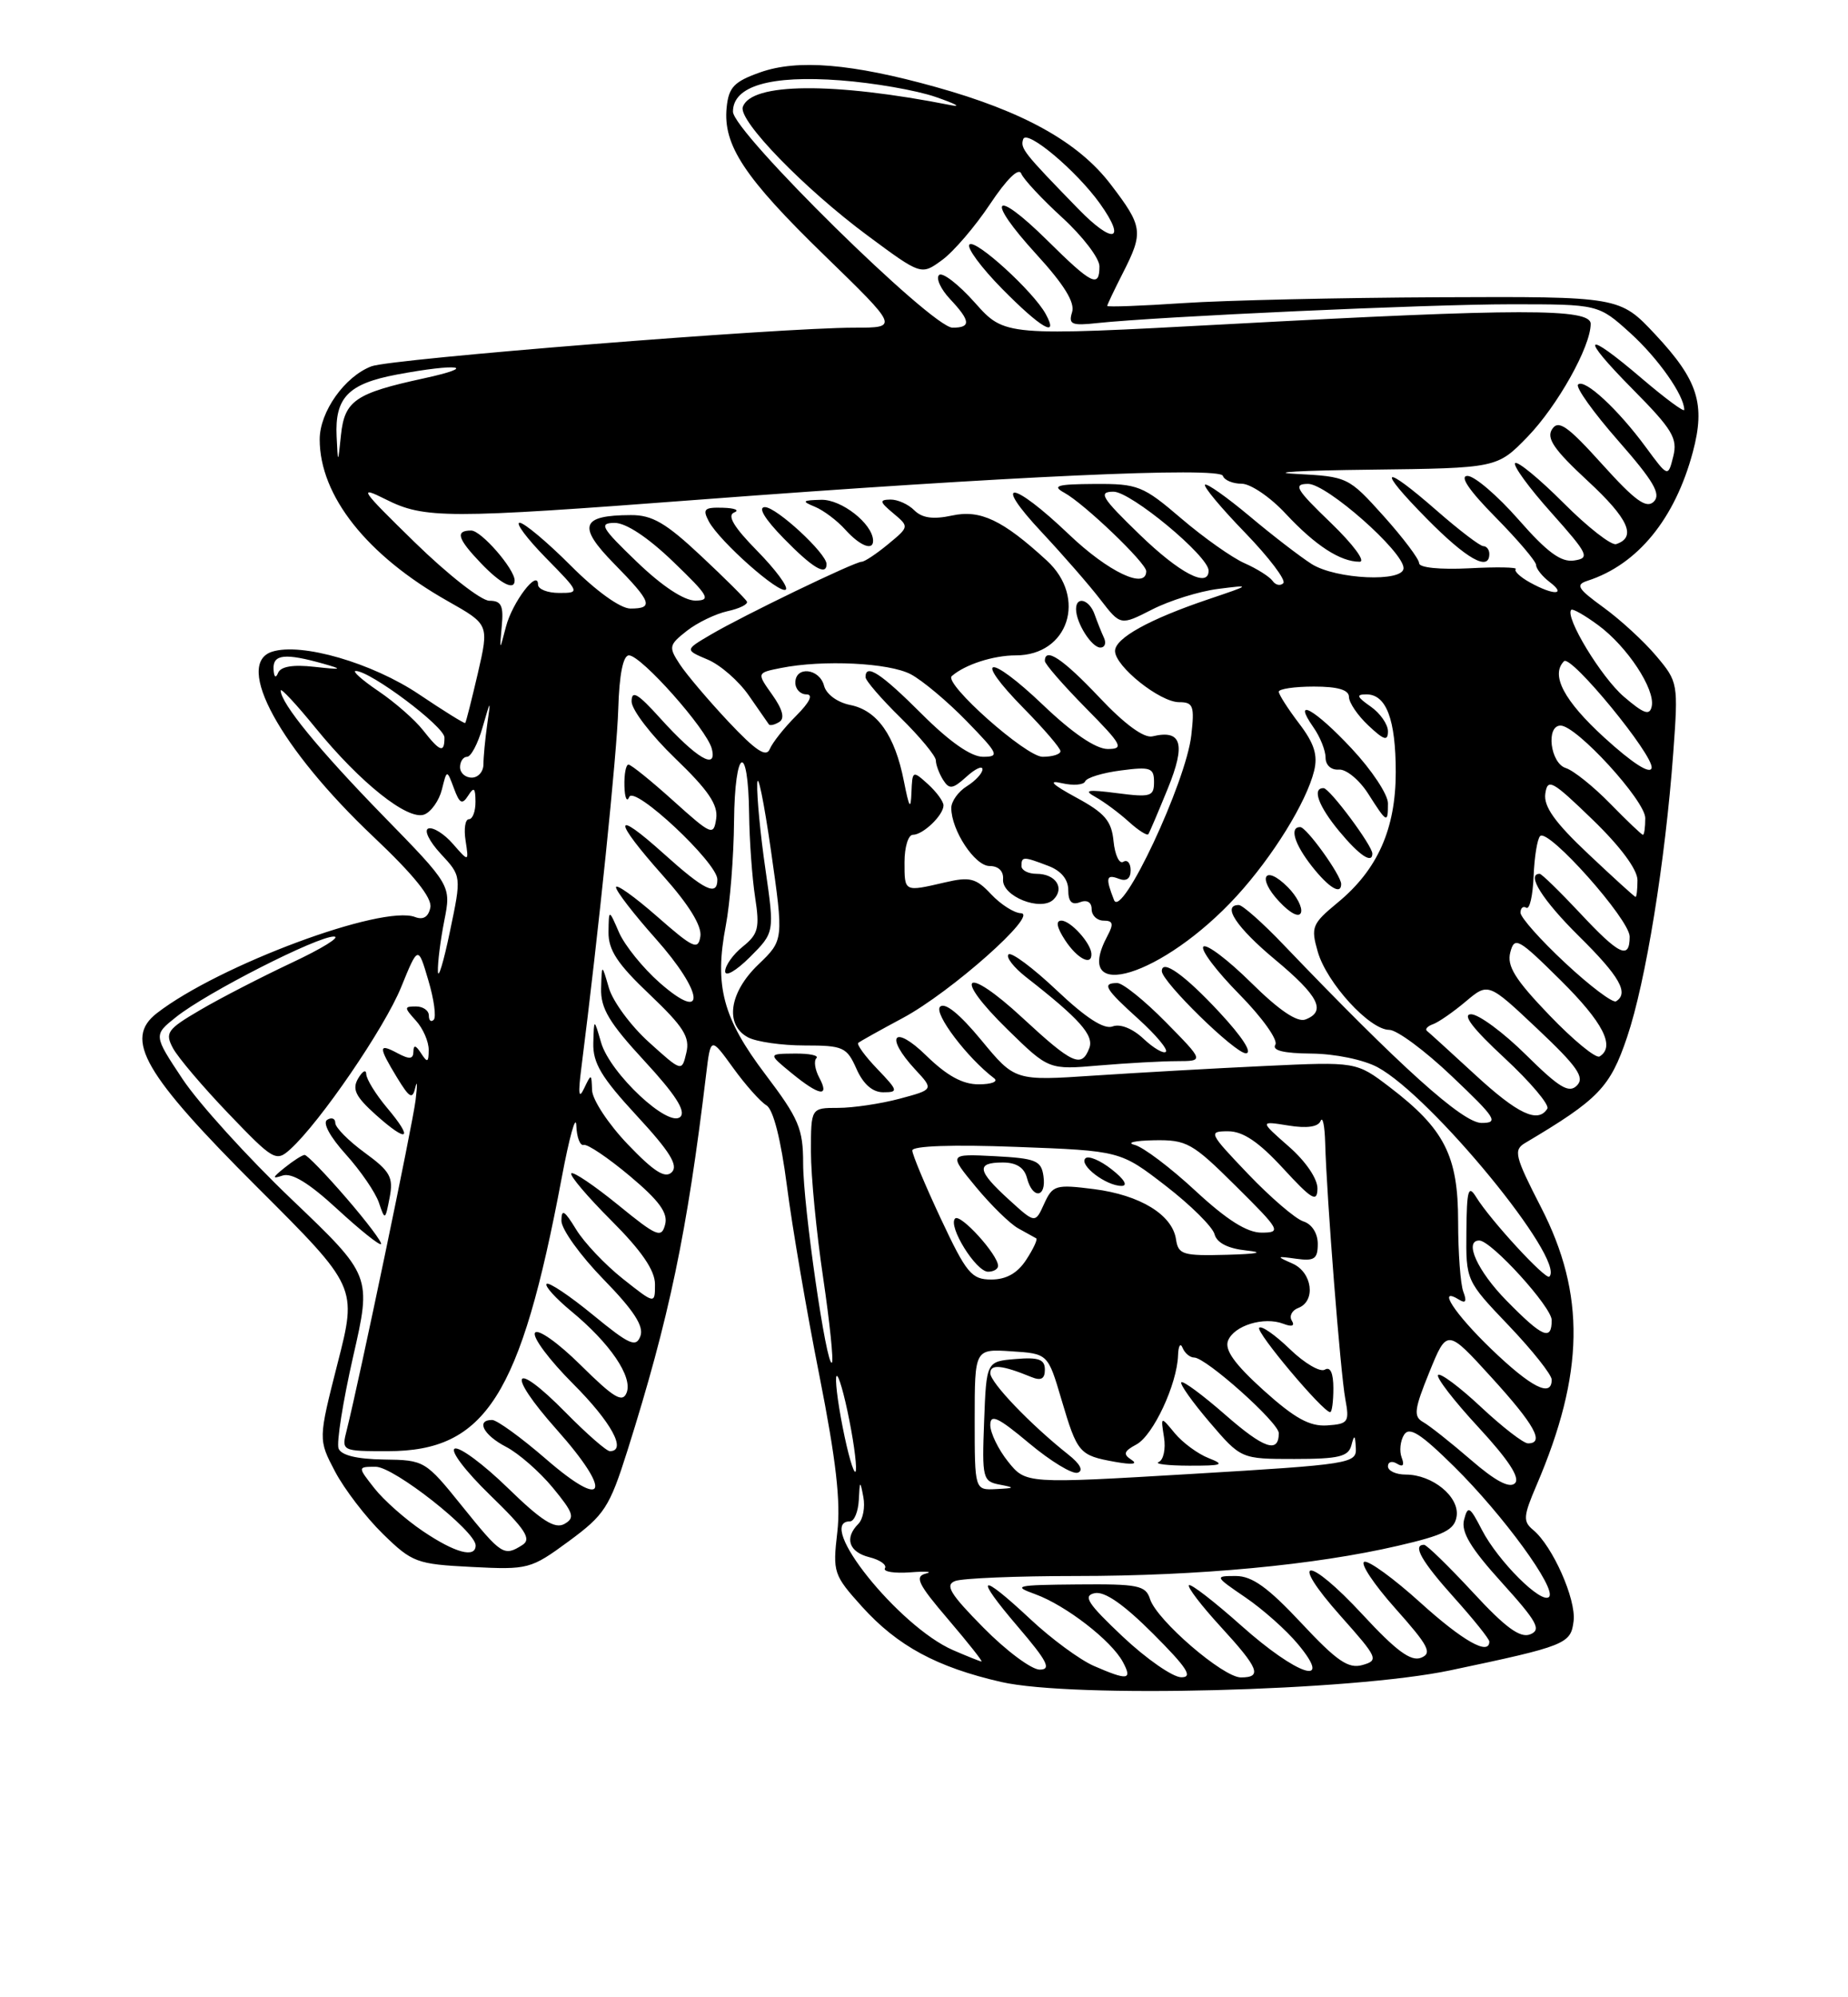 <?xml version="1.0" encoding="UTF-8" standalone="no"?>
<!DOCTYPE svg PUBLIC "-//W3C//DTD SVG 1.1//EN" "http://www.w3.org/Graphics/SVG/1.1/DTD/svg11.dtd" >
<svg xmlns="http://www.w3.org/2000/svg" xmlns:xlink="http://www.w3.org/1999/xlink" version="1.1" viewBox="0 0 237 256">
 <g >
 <path fill="currentColor"
d=" M 186.00 214.09 C 200.85 210.96 201.46 210.71 201.81 207.76 C 202.14 204.97 199.12 198.18 196.64 196.11 C 195.30 195.01 195.35 194.35 197.05 190.38 C 203.20 176.04 203.36 165.88 197.64 154.76 C 194.27 148.20 194.07 147.40 195.59 146.50 C 205.03 140.90 206.49 139.38 208.67 132.93 C 211.06 125.86 213.56 110.47 214.59 96.48 C 215.24 87.59 215.21 87.40 212.41 84.08 C 210.85 82.22 207.81 79.43 205.66 77.87 C 202.30 75.43 202.01 74.95 203.62 74.43 C 210.03 72.35 214.81 66.50 217.10 57.94 C 218.74 51.80 217.76 48.73 212.32 42.91 C 207.73 38.00 207.73 38.00 184.61 38.10 C 171.90 38.16 157.11 38.49 151.75 38.85 C 146.39 39.21 142.00 39.37 142.00 39.21 C 142.00 39.05 142.90 37.16 144.00 35.00 C 146.67 29.76 146.58 29.04 142.44 23.63 C 138.31 18.21 131.22 14.27 120.00 11.15 C 109.25 8.15 102.30 7.57 97.50 9.27 C 94.14 10.46 93.45 11.18 93.19 13.78 C 92.71 18.60 95.46 22.76 105.75 32.75 C 115.27 42.00 115.27 42.00 109.57 42.00 C 100.04 42.00 50.17 45.98 47.64 46.95 C 44.21 48.25 41.00 52.78 41.00 56.32 C 41.00 63.55 47.06 71.20 57.43 77.05 C 62.72 80.04 62.72 80.04 61.29 86.26 C 60.49 89.68 59.77 92.57 59.66 92.67 C 59.56 92.77 56.90 91.12 53.75 89.00 C 47.75 84.97 38.67 82.33 34.90 83.53 C 29.99 85.09 35.93 95.94 47.88 107.24 C 53.09 112.16 55.44 115.09 55.19 116.32 C 54.95 117.52 54.28 117.94 53.24 117.54 C 49.02 115.92 28.05 123.72 20.12 129.86 C 15.84 133.17 18.44 137.66 33.04 152.22 C 45.80 164.95 45.80 164.95 43.30 174.72 C 40.81 184.50 40.81 184.50 42.97 188.61 C 44.16 190.87 46.91 194.46 49.09 196.59 C 52.87 200.28 53.42 200.48 60.50 200.84 C 67.75 201.21 68.07 201.12 72.95 197.54 C 77.53 194.17 78.17 193.19 80.46 185.95 C 85.83 168.93 88.12 158.02 90.56 137.70 C 91.14 132.89 91.14 132.89 94.02 136.87 C 95.60 139.06 97.53 141.22 98.29 141.67 C 99.17 142.19 100.15 146.04 100.92 152.00 C 101.59 157.22 103.46 168.15 105.08 176.29 C 107.22 187.12 107.84 192.50 107.38 196.40 C 106.78 201.53 106.90 201.88 110.56 205.94 C 115.11 210.97 120.15 213.69 128.39 215.58 C 137.60 217.69 173.34 216.76 186.00 214.09 Z  M 140.27 213.52 C 138.49 212.74 134.84 210.06 132.16 207.55 C 125.57 201.39 124.83 201.82 130.54 208.50 C 134.33 212.93 134.87 214.00 133.34 214.00 C 132.29 214.00 129.05 211.59 126.14 208.64 C 121.84 204.29 121.15 203.15 122.50 202.64 C 123.42 202.29 130.41 202.00 138.04 202.00 C 153.73 202.00 168.63 200.60 179.27 198.13 C 185.24 196.75 186.55 196.09 186.81 194.33 C 187.17 191.83 183.70 189.00 180.28 189.00 C 179.02 189.00 178.00 188.52 178.00 187.94 C 178.00 187.36 178.53 187.21 179.17 187.61 C 179.93 188.08 180.14 187.80 179.76 186.82 C 179.44 186.00 179.58 184.68 180.06 183.91 C 180.74 182.81 182.17 183.72 186.51 188.00 C 192.79 194.20 199.68 203.65 198.66 204.68 C 197.69 205.65 192.14 200.11 190.06 196.11 C 188.49 193.06 188.25 192.92 187.76 194.80 C 187.36 196.36 188.60 198.43 192.60 202.84 C 197.15 207.87 197.71 208.90 196.24 209.48 C 194.95 209.99 193.06 208.61 188.88 204.08 C 185.78 200.74 182.97 198.00 182.63 198.00 C 181.10 198.00 182.32 200.14 186.50 204.79 C 188.97 207.54 191.00 210.07 191.00 210.40 C 191.00 212.25 187.61 210.34 182.17 205.42 C 178.78 202.35 175.54 199.99 174.97 200.18 C 174.40 200.37 176.19 203.06 178.95 206.16 C 183.22 210.95 183.72 211.90 182.24 212.48 C 180.94 212.99 179.04 211.58 174.79 206.99 C 167.67 199.29 165.08 199.44 171.95 207.15 C 176.71 212.49 176.85 212.81 174.73 213.41 C 172.92 213.92 171.45 212.91 166.88 208.02 C 162.61 203.46 160.58 202.00 158.48 202.00 C 155.75 202.00 155.77 202.05 159.73 204.75 C 161.95 206.26 164.99 208.96 166.47 210.75 C 171.11 216.32 166.38 214.77 159.20 208.37 C 155.74 205.29 152.72 202.95 152.48 203.18 C 152.25 203.42 154.07 205.80 156.53 208.48 C 161.45 213.84 161.92 215.00 159.14 215.00 C 156.86 215.00 148.35 207.67 147.49 204.96 C 146.93 203.20 145.97 203.01 138.18 203.08 C 130.28 203.15 129.79 203.26 132.76 204.33 C 136.68 205.75 142.55 210.29 144.01 213.03 C 145.25 215.34 144.64 215.42 140.27 213.52 Z  M 144.00 209.78 C 139.48 205.52 138.84 204.53 140.39 204.20 C 141.66 203.93 144.11 205.63 147.88 209.40 C 152.24 213.76 153.04 215.00 151.49 214.98 C 150.40 214.97 147.03 212.63 144.00 209.78 Z  M 122.22 211.50 C 115.27 208.48 104.47 195.00 109.00 195.00 C 109.55 195.00 110.06 193.76 110.14 192.25 C 110.26 189.73 110.31 189.69 110.72 191.87 C 110.97 193.17 110.68 194.72 110.08 195.32 C 108.27 197.13 108.86 198.93 111.49 199.59 C 112.86 199.93 113.76 200.57 113.49 201.01 C 113.22 201.45 114.69 201.68 116.75 201.53 C 118.81 201.37 119.71 201.45 118.73 201.69 C 117.26 202.07 117.74 203.05 121.61 207.57 C 124.16 210.56 126.08 212.98 125.87 212.96 C 125.67 212.94 124.02 212.28 122.22 211.50 Z  M 54.23 196.25 C 51.99 194.74 49.19 192.26 48.01 190.75 C 45.85 188.00 45.85 188.00 48.19 188.00 C 50.52 188.00 61.00 196.25 61.00 198.08 C 61.00 199.75 58.36 199.04 54.23 196.25 Z  M 59.28 193.07 C 54.56 187.21 54.44 187.14 49.22 187.07 C 45.77 187.02 43.76 186.53 43.42 185.66 C 43.14 184.92 43.98 179.63 45.28 173.91 C 47.66 163.51 47.66 163.51 37.40 153.72 C 31.76 148.34 25.47 141.40 23.41 138.30 C 19.67 132.67 19.67 132.67 22.59 130.35 C 26.47 127.25 40.72 119.99 42.83 120.04 C 43.75 120.06 41.31 121.57 37.41 123.40 C 33.52 125.23 28.23 127.95 25.68 129.45 C 21.44 131.93 21.13 132.37 22.18 134.34 C 22.81 135.53 26.03 139.32 29.33 142.76 C 35.08 148.76 35.41 148.94 37.23 147.30 C 41.05 143.84 49.32 131.75 51.44 126.54 C 53.62 121.19 53.62 121.19 54.93 125.64 C 55.66 128.08 55.97 130.37 55.62 130.71 C 55.28 131.05 55.00 130.81 55.00 130.17 C 55.00 129.52 54.26 129.00 53.35 129.00 C 51.81 129.00 51.81 129.13 53.35 130.83 C 54.26 131.83 54.99 133.52 54.98 134.58 C 54.97 136.19 54.81 136.25 54.00 135.00 C 53.32 133.95 53.03 133.88 53.02 134.79 C 53.00 135.76 52.52 135.81 51.00 135.00 C 48.51 133.67 48.50 134.13 50.91 138.10 C 52.54 140.77 52.90 140.96 53.27 139.37 C 53.52 138.34 53.53 139.07 53.30 141.00 C 52.91 144.19 46.11 176.75 44.48 183.25 C 43.78 186.00 43.78 186.00 49.74 186.00 C 62.28 186.00 66.77 178.95 72.03 151.00 C 73.01 145.78 73.85 142.74 73.91 144.25 C 73.96 145.76 74.39 146.89 74.86 146.75 C 75.34 146.61 78.00 148.41 80.77 150.73 C 84.54 153.89 85.69 155.47 85.30 156.95 C 84.83 158.74 84.25 158.50 79.26 154.43 C 76.22 151.96 73.53 150.14 73.27 150.39 C 73.02 150.65 75.33 153.37 78.41 156.45 C 82.29 160.33 84.00 162.83 84.00 164.61 C 84.00 167.17 84.00 167.17 79.87 163.90 C 77.60 162.10 74.90 159.25 73.88 157.57 C 72.38 155.12 72.01 154.90 72.00 156.47 C 72.00 157.56 74.43 160.93 77.39 163.97 C 81.28 167.95 82.60 169.99 82.13 171.25 C 81.57 172.75 80.72 172.37 76.04 168.53 C 73.05 166.08 70.38 164.29 70.10 164.56 C 69.83 164.83 71.26 166.41 73.27 168.07 C 78.23 172.16 81.15 176.45 80.37 178.49 C 79.84 179.85 78.75 179.20 74.48 174.98 C 71.56 172.09 68.96 170.26 68.61 170.83 C 68.26 171.39 70.46 174.33 73.49 177.36 C 78.40 182.27 80.44 186.00 78.21 186.00 C 77.78 186.00 75.23 183.77 72.54 181.04 C 65.72 174.11 64.81 175.84 71.39 183.23 C 78.61 191.34 77.74 193.71 70.01 187.00 C 66.83 184.25 63.73 182.00 63.11 182.00 C 60.99 182.00 62.01 183.95 64.91 185.45 C 66.51 186.28 69.21 188.64 70.90 190.69 C 73.57 193.93 73.77 194.55 72.38 195.33 C 71.16 196.01 69.44 194.92 65.14 190.73 C 62.04 187.71 58.97 185.43 58.33 185.67 C 57.68 185.92 59.69 188.56 62.82 191.60 C 67.41 196.05 68.20 197.26 66.99 198.03 C 64.63 199.52 64.33 199.33 59.28 193.07 Z  M 44.42 153.56 C 41.78 150.50 39.37 148.01 39.06 148.03 C 38.75 148.05 37.60 148.78 36.50 149.67 C 34.92 150.93 34.86 151.14 36.22 150.68 C 37.40 150.27 39.63 151.63 43.22 154.94 C 46.13 157.62 48.66 159.65 48.86 159.46 C 49.06 159.27 47.06 156.62 44.42 153.56 Z  M 46.77 147.74 C 44.70 146.23 43.00 144.51 43.00 143.93 C 43.00 143.36 42.53 143.17 41.96 143.53 C 41.34 143.91 42.32 145.71 44.36 147.97 C 46.25 150.07 48.15 152.84 48.59 154.14 C 49.37 156.44 49.40 156.43 49.97 153.50 C 50.47 150.89 50.06 150.14 46.77 147.74 Z  M 49.62 141.97 C 48.18 140.25 46.99 138.32 46.97 137.67 C 46.95 137.03 46.49 137.28 45.93 138.23 C 45.13 139.61 45.59 140.55 48.21 142.90 C 52.33 146.58 53.09 146.08 49.62 141.97 Z  M 125.00 181.95 C 125.00 172.89 125.00 172.89 129.70 173.20 C 134.39 173.50 134.39 173.50 136.13 179.39 C 138.17 186.27 138.40 186.54 143.00 187.37 C 145.20 187.76 145.98 187.67 145.11 187.11 C 144.00 186.39 144.12 186.01 145.74 185.14 C 147.89 183.99 150.95 177.44 151.08 173.73 C 151.12 172.50 151.38 172.06 151.66 172.75 C 151.94 173.44 152.61 174.00 153.15 174.00 C 154.66 174.00 164.00 182.34 164.00 183.69 C 164.00 186.33 162.10 185.68 157.13 181.33 C 154.26 178.82 151.72 176.94 151.50 177.17 C 151.28 177.39 152.91 179.69 155.13 182.29 C 159.16 187.00 159.16 187.00 166.00 187.00 C 171.69 187.00 172.93 186.70 173.31 185.25 C 173.68 183.83 173.79 183.89 173.88 185.58 C 174.00 187.58 173.25 187.70 152.78 188.92 C 131.56 190.18 131.56 190.18 129.28 187.34 C 128.03 185.78 127.01 183.67 127.00 182.66 C 127.00 181.18 127.99 181.64 131.99 184.99 C 134.74 187.29 137.54 188.99 138.21 188.76 C 138.98 188.51 138.54 187.64 137.00 186.43 C 132.17 182.60 127.00 177.21 127.00 176.00 C 127.00 174.81 128.49 174.95 132.25 176.49 C 133.51 177.01 134.00 176.74 134.00 175.55 C 134.00 174.23 133.21 173.94 130.25 174.19 C 126.50 174.50 126.50 174.50 126.21 182.18 C 125.93 189.49 126.03 189.87 128.21 190.29 C 130.22 190.67 130.17 190.74 127.75 190.86 C 125.00 191.00 125.00 191.00 125.00 181.95 Z  M 155.00 186.89 C 153.62 186.35 151.68 184.92 150.67 183.71 C 148.85 181.50 148.85 181.50 149.28 184.22 C 149.52 185.71 149.21 187.14 148.60 187.39 C 148.00 187.64 149.75 187.85 152.50 187.86 C 156.79 187.87 157.15 187.73 155.00 186.89 Z  M 188.63 187.11 C 186.07 184.90 183.32 182.72 182.51 182.27 C 181.25 181.56 181.37 180.64 183.31 175.87 C 185.58 170.29 185.58 170.29 191.29 176.56 C 196.82 182.63 198.13 185.00 195.96 185.00 C 195.38 185.00 192.68 182.91 189.94 180.35 C 187.21 177.79 184.73 175.94 184.43 176.23 C 184.14 176.53 186.46 179.54 189.60 182.93 C 193.46 187.11 194.98 189.42 194.29 190.11 C 193.60 190.80 191.77 189.83 188.63 187.11 Z  M 108.07 182.93 C 107.40 179.56 107.06 176.61 107.29 176.37 C 107.53 176.13 108.27 178.70 108.93 182.07 C 109.60 185.44 109.94 188.39 109.71 188.63 C 109.47 188.87 108.73 186.30 108.07 182.93 Z  M 162.05 178.20 C 158.34 174.85 157.03 173.02 157.49 171.84 C 158.26 169.89 162.10 168.72 164.58 169.67 C 165.69 170.10 166.09 169.95 165.67 169.27 C 165.31 168.69 165.68 167.95 166.51 167.64 C 168.79 166.76 168.30 163.07 165.75 161.95 C 163.64 161.02 163.67 160.98 166.25 161.34 C 168.56 161.66 169.00 161.36 169.00 159.43 C 169.00 158.08 168.24 156.89 167.15 156.55 C 166.13 156.22 162.95 153.49 160.07 150.48 C 155.01 145.18 154.93 145.00 157.51 145.00 C 159.41 145.00 161.43 146.36 164.55 149.75 C 168.24 153.76 168.93 154.17 168.96 152.35 C 168.98 151.09 167.46 148.85 165.27 146.94 C 161.55 143.67 161.55 143.67 165.22 144.26 C 167.59 144.65 169.05 144.44 169.36 143.68 C 169.63 143.03 169.89 144.30 169.95 146.50 C 170.14 153.47 171.91 176.00 172.53 179.31 C 173.08 182.28 172.92 182.51 170.20 182.70 C 167.96 182.85 166.04 181.79 162.05 178.20 Z  M 171.00 177.94 C 171.00 175.99 170.61 175.13 169.91 175.55 C 169.32 175.92 167.30 174.74 165.43 172.93 C 163.56 171.12 161.79 169.88 161.49 170.18 C 160.99 170.68 169.67 181.00 170.59 181.00 C 170.82 181.00 171.00 179.62 171.00 177.94 Z  M 191.25 172.91 C 186.51 168.35 184.19 164.76 187.17 166.61 C 187.97 167.10 188.13 166.77 187.67 165.58 C 187.30 164.62 187.00 160.56 187.00 156.57 C 187.00 148.13 185.25 144.70 178.21 139.33 C 173.94 136.08 173.94 136.08 162.22 136.63 C 155.78 136.93 145.92 137.49 140.33 137.86 C 130.16 138.54 130.16 138.54 125.84 133.31 C 123.08 129.97 121.18 128.42 120.56 129.04 C 119.72 129.88 124.05 135.60 127.50 138.21 C 128.05 138.63 127.17 138.98 125.54 138.98 C 123.47 139.00 121.45 137.89 118.79 135.30 C 114.62 131.22 113.39 132.78 117.38 137.09 C 119.76 139.65 119.76 139.65 115.36 140.83 C 112.95 141.47 109.40 142.00 107.49 142.00 C 104.00 142.00 104.00 142.00 104.00 147.62 C 104.00 150.71 104.70 157.96 105.56 163.73 C 106.41 169.50 106.92 174.41 106.69 174.65 C 106.00 175.33 103.00 154.58 103.00 149.12 C 103.00 144.67 102.45 143.38 98.16 137.71 C 92.69 130.49 91.60 126.37 93.08 118.64 C 93.62 115.82 94.10 109.79 94.14 105.26 C 94.23 95.80 95.96 94.95 96.07 104.31 C 96.11 107.71 96.46 112.53 96.84 115.00 C 97.45 118.93 97.25 119.73 95.27 121.32 C 94.02 122.32 93.00 123.75 93.00 124.50 C 93.00 125.25 94.40 124.44 96.17 122.68 C 99.33 119.52 99.33 119.52 98.17 111.46 C 97.52 107.02 97.05 102.07 97.11 100.45 C 97.17 98.83 97.96 102.67 98.87 109.00 C 100.51 120.50 100.51 120.50 97.26 123.62 C 93.51 127.21 92.92 131.35 95.93 132.96 C 97.00 133.53 100.26 134.00 103.19 134.00 C 108.14 134.00 108.60 134.21 109.84 137.00 C 110.71 138.96 111.90 140.00 113.27 140.00 C 115.24 140.00 115.19 139.81 112.51 137.01 C 110.93 135.37 109.84 133.86 110.07 133.66 C 110.31 133.47 112.88 132.03 115.78 130.48 C 121.94 127.18 133.29 117.11 130.92 117.05 C 130.06 117.02 128.34 115.93 127.11 114.62 C 125.17 112.55 124.39 112.35 121.19 113.10 C 115.93 114.32 116.00 114.35 116.00 110.50 C 116.00 108.58 116.48 107.00 117.07 107.00 C 118.38 107.00 121.00 104.48 121.00 103.23 C 121.00 102.72 120.10 101.50 119.00 100.50 C 117.04 98.73 117.00 98.75 116.89 101.60 C 116.80 103.88 116.60 103.56 115.92 100.12 C 114.77 94.26 112.51 91.05 109.04 90.36 C 107.39 90.03 105.97 88.99 105.68 87.89 C 105.10 85.66 102.00 85.33 102.00 87.50 C 102.00 88.33 102.64 89.00 103.42 89.00 C 104.33 89.00 103.85 90.00 102.09 91.76 C 100.57 93.28 99.06 95.19 98.72 96.01 C 98.27 97.12 96.93 96.23 93.42 92.50 C 90.84 89.75 88.03 86.44 87.18 85.14 C 85.73 82.93 85.78 82.67 88.07 80.87 C 89.40 79.82 91.76 78.68 93.29 78.34 C 94.82 78.01 95.95 77.46 95.79 77.11 C 95.63 76.77 92.98 74.13 89.90 71.25 C 85.40 67.03 83.64 66.00 80.90 66.02 C 74.50 66.04 74.02 67.43 78.75 72.25 C 83.58 77.16 83.88 78.00 80.85 78.00 C 79.57 78.00 76.45 75.76 73.20 72.50 C 70.17 69.47 67.22 67.00 66.64 67.00 C 66.06 67.00 67.57 69.02 70.00 71.50 C 74.39 75.97 74.40 76.00 71.71 76.00 C 70.22 76.00 69.00 75.52 69.00 74.93 C 69.00 72.86 65.71 77.17 64.89 80.32 C 64.06 83.50 64.06 83.50 64.35 80.25 C 64.60 77.62 64.29 77.00 62.76 77.00 C 61.71 77.00 57.41 73.63 53.18 69.50 C 46.23 62.72 45.87 62.20 49.46 64.00 C 54.42 66.50 57.28 66.50 89.71 64.04 C 129.19 61.05 156.44 59.81 156.83 60.99 C 157.02 61.55 158.10 62.00 159.24 62.00 C 160.38 62.00 162.93 63.73 164.90 65.86 C 168.70 69.93 171.89 72.00 174.36 72.00 C 175.19 72.00 173.55 69.79 170.68 67.02 C 166.19 62.70 165.80 62.04 167.75 62.02 C 170.13 62.00 180.00 70.70 180.00 72.82 C 180.00 74.65 171.35 74.27 168.21 72.29 C 166.72 71.34 163.13 68.58 160.23 66.14 C 157.32 63.71 154.76 61.90 154.54 62.13 C 154.31 62.36 156.63 65.14 159.70 68.30 C 162.76 71.47 164.96 74.37 164.58 74.75 C 164.20 75.13 163.58 75.00 163.20 74.45 C 162.81 73.91 161.20 72.89 159.61 72.19 C 158.02 71.49 154.37 68.91 151.50 66.46 C 146.59 62.26 145.94 62.00 140.39 62.03 C 135.56 62.06 134.86 62.26 136.50 63.16 C 139.06 64.56 147.00 72.16 147.00 73.21 C 147.00 75.62 142.13 73.31 137.09 68.50 C 129.74 61.49 127.12 61.31 133.63 68.25 C 136.33 71.14 139.71 75.01 141.12 76.85 C 143.70 80.19 143.70 80.19 147.76 78.12 C 149.99 76.98 153.77 75.80 156.16 75.49 C 160.50 74.94 160.50 74.94 155.00 76.80 C 147.38 79.37 143.00 81.80 143.00 83.44 C 143.00 85.40 148.75 90.00 151.21 90.00 C 153.03 90.00 153.21 90.47 152.78 94.25 C 152.10 100.28 143.85 117.85 142.87 115.36 C 141.75 112.51 141.87 112.01 143.50 112.64 C 144.46 113.01 145.00 112.62 145.00 111.55 C 145.00 110.63 144.58 110.14 144.06 110.46 C 143.55 110.78 142.99 109.60 142.81 107.84 C 142.56 105.22 141.70 104.21 138.00 102.21 C 134.93 100.54 134.35 99.96 136.17 100.38 C 137.63 100.72 138.98 100.61 139.17 100.15 C 139.35 99.68 141.41 99.05 143.75 98.75 C 147.54 98.25 148.00 98.41 148.00 100.23 C 148.00 102.09 147.57 102.22 143.25 101.66 C 139.45 101.17 138.90 101.27 140.50 102.16 C 141.60 102.77 143.51 104.19 144.75 105.31 C 145.98 106.43 147.12 107.15 147.27 106.92 C 147.43 106.69 148.55 104.05 149.77 101.06 C 152.10 95.34 151.55 93.48 147.80 94.38 C 146.71 94.64 144.23 92.83 140.99 89.39 C 136.30 84.43 134.00 82.90 134.00 84.72 C 134.00 85.11 136.35 87.81 139.22 90.72 C 143.92 95.48 144.20 96.00 142.06 96.00 C 140.54 96.00 137.56 93.98 133.79 90.38 C 126.74 83.65 124.62 84.01 131.31 90.81 C 133.89 93.43 136.00 95.89 136.00 96.28 C 136.00 96.68 134.97 97.00 133.71 97.00 C 131.58 97.00 120.99 87.60 122.06 86.66 C 123.74 85.18 127.39 84.00 130.28 84.00 C 137.02 84.00 139.44 76.61 134.25 71.85 C 128.59 66.65 125.72 65.29 122.09 66.08 C 119.67 66.60 118.26 66.40 117.26 65.41 C 116.49 64.63 115.10 64.01 114.18 64.03 C 112.75 64.06 112.80 64.32 114.56 65.79 C 116.61 67.51 116.61 67.51 113.90 69.75 C 112.40 70.99 110.88 72.00 110.51 72.00 C 109.60 72.00 95.30 78.90 91.16 81.34 C 87.82 83.30 87.82 83.30 90.76 84.54 C 92.38 85.22 94.75 87.29 96.03 89.14 C 97.31 90.99 98.47 92.66 98.61 92.85 C 98.75 93.04 99.36 92.90 99.95 92.53 C 100.67 92.08 100.37 90.92 99.04 89.05 C 97.04 86.24 97.04 86.24 100.14 85.62 C 105.54 84.54 114.00 84.95 116.80 86.42 C 118.28 87.20 121.51 89.90 123.96 92.42 C 128.07 96.64 128.23 97.00 126.06 97.00 C 124.53 97.00 121.76 95.06 118.20 91.50 C 112.99 86.30 111.00 84.99 111.00 86.79 C 111.00 87.23 113.02 89.57 115.50 92.00 C 117.97 94.43 120.01 96.89 120.02 97.46 C 120.02 98.03 120.45 99.16 120.95 99.96 C 121.74 101.21 122.18 101.15 123.94 99.56 C 125.07 98.53 126.00 98.10 126.00 98.60 C 126.00 99.11 125.10 100.08 124.00 100.77 C 122.90 101.45 122.00 102.71 122.00 103.56 C 122.00 106.42 125.02 111.00 126.91 111.00 C 128.06 111.00 128.72 111.66 128.64 112.70 C 128.46 114.88 133.51 116.89 135.12 115.28 C 136.58 113.82 135.38 112.00 132.94 112.00 C 131.87 112.00 131.00 111.55 131.00 111.00 C 131.00 109.76 131.24 109.76 134.43 110.98 C 136.08 111.60 137.00 112.71 137.00 114.08 C 137.00 115.57 137.46 116.04 138.50 115.64 C 139.41 115.29 140.00 115.64 140.00 116.53 C 140.00 117.34 140.69 118.00 141.54 118.00 C 142.74 118.00 142.85 118.41 142.04 119.93 C 137.29 128.80 149.16 125.15 158.60 114.85 C 163.22 109.80 167.54 102.83 168.53 98.81 C 169.03 96.78 168.55 95.28 166.59 92.71 C 165.17 90.84 164.00 89.02 164.00 88.66 C 164.00 88.30 166.03 88.00 168.50 88.00 C 171.57 88.00 173.00 88.42 173.00 89.33 C 173.00 90.05 174.12 91.71 175.50 93.00 C 177.50 94.88 178.00 95.03 178.00 93.73 C 178.00 92.84 177.00 91.41 175.78 90.56 C 173.99 89.31 173.89 89.00 175.24 89.00 C 177.79 89.00 179.00 92.21 179.00 98.97 C 179.00 106.25 176.67 111.48 171.54 115.70 C 168.26 118.41 168.09 118.83 169.00 121.99 C 170.15 125.99 175.65 132.00 178.17 132.00 C 179.15 132.00 182.77 134.68 186.22 137.97 C 191.86 143.32 192.25 143.93 190.00 143.93 C 187.59 143.93 179.62 136.76 164.62 121.10 C 161.94 118.29 159.35 116.00 158.87 116.00 C 156.66 116.00 158.59 118.89 163.53 123.00 C 169.13 127.66 170.13 129.63 167.42 130.67 C 166.37 131.07 164.04 129.50 160.45 125.95 C 157.48 123.02 154.73 120.94 154.33 121.33 C 153.94 121.73 156.01 124.47 158.93 127.43 C 161.86 130.40 163.93 133.30 163.56 133.90 C 163.10 134.64 164.60 135.01 168.19 135.04 C 171.22 135.07 174.86 135.82 176.67 136.79 C 183.60 140.53 200.83 161.51 198.70 163.63 C 198.24 164.10 191.12 156.38 189.31 153.43 C 188.31 151.81 188.11 152.50 188.06 157.82 C 188.00 164.15 188.00 164.15 193.50 169.91 C 196.53 173.09 199.00 176.20 199.00 176.84 C 199.00 179.17 196.38 177.84 191.25 172.91 Z  M 105.07 138.13 C 104.52 137.10 104.35 135.98 104.70 135.63 C 105.05 135.28 103.80 135.02 101.92 135.04 C 98.50 135.07 98.50 135.07 101.50 137.53 C 105.08 140.47 106.44 140.69 105.07 138.13 Z  M 150.96 136.01 C 154.42 136.00 154.42 136.00 149.50 131.00 C 146.79 128.25 144.00 126.00 143.29 126.00 C 141.27 126.00 141.71 126.74 146.03 130.64 C 148.24 132.64 149.81 134.52 149.52 134.81 C 149.23 135.10 147.94 134.35 146.65 133.14 C 145.26 131.83 143.66 131.19 142.69 131.56 C 141.60 131.98 139.27 130.48 135.53 126.94 C 132.47 124.05 129.69 121.98 129.34 122.33 C 128.98 122.68 130.00 123.99 131.59 125.24 C 138.44 130.58 140.33 132.70 139.70 134.34 C 138.71 136.93 137.55 136.40 131.14 130.47 C 123.71 123.59 122.03 124.93 129.24 131.98 C 134.50 137.12 134.50 137.12 141.00 136.56 C 144.57 136.26 149.06 136.01 150.96 136.01 Z  M 156.39 129.75 C 151.95 124.97 149.00 122.87 149.00 124.47 C 149.00 125.83 158.38 135.00 159.77 135.00 C 160.68 135.00 159.33 132.91 156.39 129.75 Z  M 139.97 122.25 C 139.91 120.88 137.30 118.00 136.12 118.00 C 135.36 118.00 135.53 118.87 136.59 120.50 C 138.15 122.88 140.04 123.86 139.97 122.25 Z  M 165.15 113.70 C 162.18 110.73 161.16 112.48 164.06 115.56 C 165.49 117.09 166.62 117.65 166.85 116.96 C 167.06 116.32 166.30 114.85 165.15 113.70 Z  M 172.00 113.31 C 172.00 112.19 167.56 106.01 166.75 106.01 C 165.34 105.99 166.00 108.18 168.25 111.04 C 170.42 113.79 172.00 114.75 172.00 113.31 Z  M 176.00 109.41 C 176.00 108.38 170.53 101.04 169.75 101.02 C 168.23 100.98 169.08 103.32 171.75 106.54 C 174.32 109.64 176.00 110.77 176.00 109.41 Z  M 178.00 102.96 C 178.00 101.83 175.91 98.68 173.36 95.96 C 168.62 90.88 165.65 89.23 168.44 93.22 C 169.30 94.44 170.00 96.19 170.00 97.11 C 170.00 98.07 170.72 98.72 171.70 98.64 C 172.63 98.56 174.32 99.95 175.45 101.71 C 177.89 105.54 178.00 105.59 178.00 102.96 Z  M 141.58 81.75 C 141.26 81.06 140.72 79.71 140.38 78.75 C 139.71 76.84 138.00 76.35 138.00 78.07 C 138.00 79.84 140.00 83.00 141.12 83.00 C 141.69 83.00 141.90 82.44 141.58 81.75 Z  M 97.09 70.59 C 94.12 67.57 93.22 66.07 94.15 65.69 C 94.89 65.40 94.25 65.12 92.71 65.08 C 90.31 65.01 90.07 65.25 90.91 66.84 C 92.30 69.42 100.05 76.28 100.78 75.56 C 101.11 75.23 99.45 72.99 97.09 70.59 Z  M 66.00 74.40 C 66.00 72.93 61.72 68.00 60.43 68.00 C 58.35 68.00 58.66 69.03 61.69 72.20 C 64.22 74.84 66.00 75.75 66.00 74.40 Z  M 106.00 72.30 C 106.00 70.93 99.58 65.00 98.10 65.00 C 97.16 65.00 98.06 66.50 100.50 69.00 C 104.20 72.79 106.00 73.87 106.00 72.30 Z  M 111.97 69.25 C 111.87 67.10 107.92 64.01 105.34 64.06 C 102.88 64.12 102.77 64.24 104.50 64.95 C 105.60 65.40 107.36 66.72 108.40 67.88 C 110.31 70.00 112.03 70.66 111.97 69.25 Z  M 193.21 166.71 C 189.48 162.92 187.71 159.00 189.71 159.00 C 191.25 159.00 199.00 167.52 199.00 169.21 C 199.00 171.92 197.82 171.41 193.21 166.71 Z  M 120.66 156.21 C 118.65 151.92 117.00 147.98 117.00 147.46 C 117.00 146.87 122.17 146.69 130.34 147.00 C 143.68 147.50 143.68 147.50 149.50 151.99 C 152.70 154.46 155.51 157.25 155.76 158.19 C 156.05 159.30 157.48 160.03 159.85 160.28 C 162.21 160.53 161.32 160.72 157.32 160.83 C 151.70 160.98 151.11 160.81 150.82 158.85 C 150.35 155.69 146.21 153.17 140.29 152.41 C 135.38 151.79 135.00 151.90 133.91 154.29 C 132.76 156.83 132.76 156.83 129.38 153.75 C 125.32 150.06 125.15 149.00 128.59 149.00 C 130.35 149.00 131.36 149.65 131.71 151.00 C 132.43 153.75 134.22 153.53 133.82 150.75 C 133.54 148.75 132.85 148.47 127.58 148.19 C 121.65 147.89 121.65 147.89 125.16 152.14 C 127.09 154.47 129.53 156.86 130.58 157.44 C 131.64 158.02 132.67 158.60 132.89 158.72 C 133.10 158.84 132.52 160.08 131.61 161.47 C 130.49 163.19 129.05 164.00 127.13 164.00 C 124.60 164.00 123.95 163.22 120.66 156.21 Z  M 128.00 162.25 C 127.99 160.81 123.17 155.51 122.49 156.18 C 121.53 157.14 125.16 163.00 126.72 163.00 C 127.42 163.00 128.00 162.66 128.00 162.25 Z  M 142.58 149.89 C 141.10 148.72 139.58 148.09 139.20 148.47 C 138.34 149.32 141.85 152.00 143.83 152.00 C 144.69 152.00 144.19 151.15 142.58 149.89 Z  M 153.30 152.62 C 150.11 149.66 146.60 147.01 145.50 146.74 C 144.40 146.46 145.53 146.20 148.00 146.15 C 152.20 146.08 152.90 146.47 158.50 152.03 C 164.20 157.68 164.36 157.98 161.81 157.99 C 159.93 158.00 157.35 156.37 153.30 152.62 Z  M 80.51 146.67 C 78.03 144.08 75.97 140.96 75.93 139.73 C 75.86 137.58 75.83 137.57 74.91 139.50 C 74.23 140.94 74.13 140.23 74.54 137.00 C 76.76 119.54 79.12 96.62 79.29 90.86 C 79.42 86.45 79.91 84.00 80.66 84.00 C 82.23 84.00 90.62 93.44 91.28 95.95 C 92.02 98.81 89.34 97.22 84.66 92.05 C 81.79 88.87 81.00 88.41 81.00 89.91 C 81.00 90.97 83.52 94.25 86.60 97.21 C 90.83 101.27 92.11 103.16 91.85 104.93 C 91.52 107.16 91.26 107.06 86.35 102.64 C 83.52 100.09 80.93 98.00 80.60 98.00 C 80.27 98.00 80.04 99.24 80.08 100.75 C 80.12 102.26 80.40 102.89 80.70 102.15 C 81.32 100.59 92.00 110.58 92.00 112.72 C 92.00 114.93 90.38 114.15 85.11 109.41 C 78.57 103.53 78.55 104.97 85.07 112.29 C 88.36 115.98 90.03 118.69 89.82 120.02 C 89.54 121.83 88.91 121.54 84.25 117.45 C 81.36 114.92 79.00 113.24 79.00 113.72 C 79.00 114.21 81.28 117.16 84.07 120.29 C 90.29 127.27 90.66 131.28 84.60 125.96 C 82.46 124.08 80.12 121.18 79.39 119.52 C 78.08 116.50 78.08 116.50 78.04 119.46 C 78.01 121.77 79.18 123.55 83.31 127.46 C 87.67 131.61 88.51 132.93 88.02 134.94 C 87.44 137.39 87.44 137.39 83.22 133.58 C 80.89 131.48 78.59 128.35 78.09 126.63 C 77.18 123.50 77.18 123.50 77.09 126.69 C 77.02 129.25 78.13 131.10 82.65 135.99 C 86.58 140.24 87.99 142.41 87.26 143.14 C 85.77 144.63 78.24 137.59 77.09 133.63 C 76.18 130.50 76.18 130.50 76.09 133.69 C 76.02 136.25 77.13 138.10 81.65 142.99 C 85.89 147.57 87.02 149.38 86.16 150.24 C 85.31 151.09 83.89 150.20 80.51 146.67 Z  M 189.19 137.76 C 186.06 134.88 183.28 132.35 183.00 132.13 C 182.72 131.91 183.08 131.52 183.79 131.27 C 184.49 131.02 186.38 129.71 187.97 128.37 C 190.87 125.93 190.87 125.93 197.19 131.89 C 202.29 136.70 203.26 138.09 202.24 139.13 C 201.22 140.17 199.98 139.43 195.71 135.21 C 192.81 132.34 189.64 130.00 188.66 130.00 C 187.47 130.00 188.88 131.84 192.94 135.60 C 196.27 138.69 198.74 141.61 198.44 142.10 C 197.25 144.02 194.66 142.80 189.19 137.76 Z  M 198.70 130.12 C 194.31 125.55 193.23 123.82 193.69 122.07 C 194.23 120.00 194.70 120.25 200.14 125.64 C 205.60 131.05 207.19 134.15 205.14 135.41 C 204.67 135.70 201.77 133.32 198.70 130.12 Z  M 200.75 123.44 C 197.59 120.50 195.00 117.59 195.00 116.98 C 195.00 116.38 195.34 116.09 195.75 116.35 C 196.17 116.60 196.58 114.79 196.68 112.31 C 196.78 109.84 197.15 107.52 197.52 107.16 C 198.56 106.13 209.00 117.85 209.00 120.05 C 209.00 123.06 207.67 122.43 202.60 117.00 C 200.02 114.25 197.71 112.00 197.46 112.00 C 195.69 112.00 197.83 115.38 202.50 120.00 C 207.72 125.15 208.94 127.30 207.25 128.34 C 206.84 128.59 203.91 126.39 200.75 123.44 Z  M 56.16 124.50 C 56.12 123.40 56.49 120.47 56.98 118.00 C 57.87 113.50 57.87 113.50 49.08 104.50 C 40.90 96.11 36.00 90.13 36.00 88.50 C 36.00 88.13 38.01 90.28 40.46 93.29 C 46.20 100.34 52.31 105.20 54.41 104.40 C 55.29 104.06 56.31 102.62 56.67 101.20 C 57.31 98.62 57.31 98.62 58.21 101.03 C 58.94 103.01 59.27 103.18 60.04 101.98 C 60.78 100.81 60.97 100.97 60.98 102.75 C 60.99 103.99 60.61 105.00 60.14 105.00 C 59.66 105.00 59.47 106.24 59.71 107.75 C 60.13 110.50 60.13 110.50 58.08 108.16 C 56.96 106.87 55.54 105.99 54.94 106.19 C 54.34 106.39 55.05 107.84 56.52 109.43 C 59.19 112.30 59.19 112.30 57.70 119.40 C 56.89 123.31 56.19 125.60 56.16 124.50 Z  M 203.68 109.44 C 199.41 105.42 197.95 103.37 198.18 101.73 C 198.47 99.71 199.05 100.03 204.25 105.06 C 207.81 108.50 210.00 111.45 210.00 112.81 C 210.00 114.01 209.89 114.98 209.75 114.96 C 209.61 114.94 206.88 112.46 203.68 109.44 Z  M 206.50 103.00 C 204.36 100.81 201.79 98.75 200.80 98.44 C 198.82 97.81 198.23 93.00 200.14 93.00 C 202.19 93.00 211.00 102.63 211.00 104.86 C 211.00 106.04 210.87 107.00 210.70 107.00 C 210.54 107.00 208.65 105.20 206.50 103.00 Z  M 59.00 98.33 C 59.00 97.60 59.41 97.00 59.90 97.00 C 60.40 97.00 61.29 95.31 61.88 93.25 C 62.94 89.57 62.96 89.57 62.48 92.88 C 62.22 94.73 62.00 97.02 62.00 97.96 C 62.00 98.90 61.33 99.67 60.50 99.67 C 59.67 99.67 59.00 99.07 59.00 98.33 Z  M 205.75 94.54 C 200.57 89.81 198.83 86.51 200.58 84.75 C 201.47 83.86 212.17 96.90 211.81 98.44 C 211.62 99.28 209.35 97.82 205.75 94.54 Z  M 54.25 93.59 C 53.21 92.26 50.64 90.01 48.54 88.59 C 46.44 87.17 45.13 86.00 45.62 86.00 C 47.50 86.00 57.00 93.12 57.00 94.53 C 57.00 96.57 56.44 96.38 54.25 93.59 Z  M 208.25 89.29 C 205.35 86.80 200.64 79.04 201.51 78.16 C 201.69 77.98 203.26 78.87 204.99 80.15 C 208.70 82.89 212.29 88.34 211.83 90.53 C 211.57 91.76 210.83 91.50 208.25 89.29 Z  M 35.08 85.75 C 34.99 83.85 36.57 83.69 41.50 85.08 C 44.05 85.80 43.87 85.86 40.33 85.47 C 37.57 85.16 36.00 85.42 35.66 86.25 C 35.36 87.00 35.13 86.79 35.08 85.75 Z  M 81.68 72.02 C 77.09 67.61 76.77 67.04 78.82 67.02 C 80.27 67.01 83.10 68.88 86.32 71.98 C 90.91 76.39 91.23 76.96 89.18 76.98 C 87.73 76.99 84.90 75.12 81.68 72.02 Z  M 196.22 74.66 C 194.96 73.97 194.14 73.19 194.39 72.95 C 194.64 72.70 191.95 72.65 188.42 72.84 C 184.68 73.03 182.00 72.76 182.00 72.19 C 182.00 71.66 179.95 68.94 177.45 66.15 C 172.94 61.14 172.83 61.09 166.20 60.74 C 162.51 60.55 166.81 60.30 175.75 60.20 C 192.00 60.00 192.00 60.00 195.90 55.99 C 199.75 52.01 204.00 44.43 204.00 41.51 C 204.00 39.51 194.96 39.52 157.46 41.55 C 128.85 43.09 128.85 43.09 125.03 38.80 C 122.92 36.43 120.85 34.84 120.43 35.25 C 120.01 35.67 120.64 37.05 121.83 38.32 C 124.48 41.14 124.56 42.00 122.16 42.00 C 119.51 42.00 94.00 16.91 94.00 14.31 C 94.00 11.02 98.81 9.62 107.79 10.30 C 112.03 10.62 117.53 11.57 120.00 12.43 C 122.47 13.28 123.38 13.76 122.00 13.49 C 106.86 10.50 96.30 10.59 95.26 13.72 C 94.68 15.46 103.14 24.17 111.23 30.17 C 118.14 35.29 118.14 35.29 120.82 33.33 C 122.29 32.26 125.06 29.03 126.97 26.16 C 129.11 22.95 130.65 21.44 130.97 22.25 C 131.26 22.98 133.64 25.52 136.25 27.91 C 138.86 30.30 141.00 33.10 141.00 34.13 C 141.00 36.95 140.04 36.48 134.31 30.81 C 127.38 23.97 126.29 25.35 132.90 32.58 C 136.47 36.48 137.89 38.78 137.49 40.02 C 137.00 41.58 137.43 41.77 140.71 41.41 C 148.63 40.57 183.04 39.00 193.78 39.00 C 204.99 39.00 204.99 39.00 209.06 42.67 C 212.64 45.91 216.00 50.68 216.00 52.53 C 216.00 52.87 213.59 51.09 210.64 48.58 C 203.12 42.15 202.45 42.88 209.41 49.91 C 214.48 55.03 215.17 56.18 214.59 58.50 C 213.92 61.18 213.92 61.18 211.09 57.34 C 207.51 52.46 203.19 48.47 202.38 49.29 C 202.04 49.63 204.36 52.88 207.54 56.50 C 212.07 61.66 213.05 63.34 212.10 64.29 C 211.15 65.24 209.71 64.20 205.47 59.50 C 201.04 54.59 199.87 53.77 199.06 55.00 C 198.28 56.17 199.30 57.64 203.64 61.66 C 208.86 66.49 209.92 68.86 207.27 69.74 C 206.66 69.95 203.61 67.57 200.51 64.46 C 197.40 61.35 194.61 59.06 194.31 59.36 C 194.01 59.66 196.09 62.52 198.94 65.70 C 203.71 71.05 203.94 71.53 201.88 71.84 C 200.20 72.10 198.42 70.79 194.74 66.59 C 192.04 63.52 189.10 61.00 188.20 61.00 C 187.14 61.00 188.40 62.86 191.78 66.28 C 194.65 69.19 197.00 71.95 197.00 72.42 C 197.00 72.89 197.79 73.88 198.75 74.61 C 200.97 76.30 199.23 76.33 196.22 74.66 Z  M 191.00 71.00 C 191.00 70.45 190.65 70.00 190.23 70.00 C 189.81 70.00 187.15 67.97 184.32 65.50 C 177.21 59.28 176.44 59.86 183.00 66.50 C 188.10 71.67 191.00 73.30 191.00 71.00 Z  M 134.11 40.25 C 132.53 37.36 125.09 30.58 124.33 31.34 C 123.94 31.73 125.83 34.29 128.52 37.02 C 133.50 42.07 135.85 43.43 134.11 40.25 Z  M 146.16 68.52 C 141.25 63.77 140.81 63.04 142.79 63.02 C 145.01 63.00 155.00 71.28 155.00 73.14 C 155.00 75.42 151.28 73.48 146.16 68.52 Z  M 43.17 55.94 C 42.93 50.96 44.67 49.18 50.89 48.01 C 58.76 46.53 61.56 46.93 54.33 48.50 C 45.58 50.40 44.19 51.35 43.73 55.75 C 43.34 59.50 43.34 59.50 43.17 55.94 Z  M 138.30 26.79 C 131.26 19.56 130.83 19.02 131.22 17.84 C 131.66 16.51 138.07 21.89 141.09 26.13 C 144.52 30.95 142.75 31.36 138.30 26.79 Z "/>
</g>
</svg>